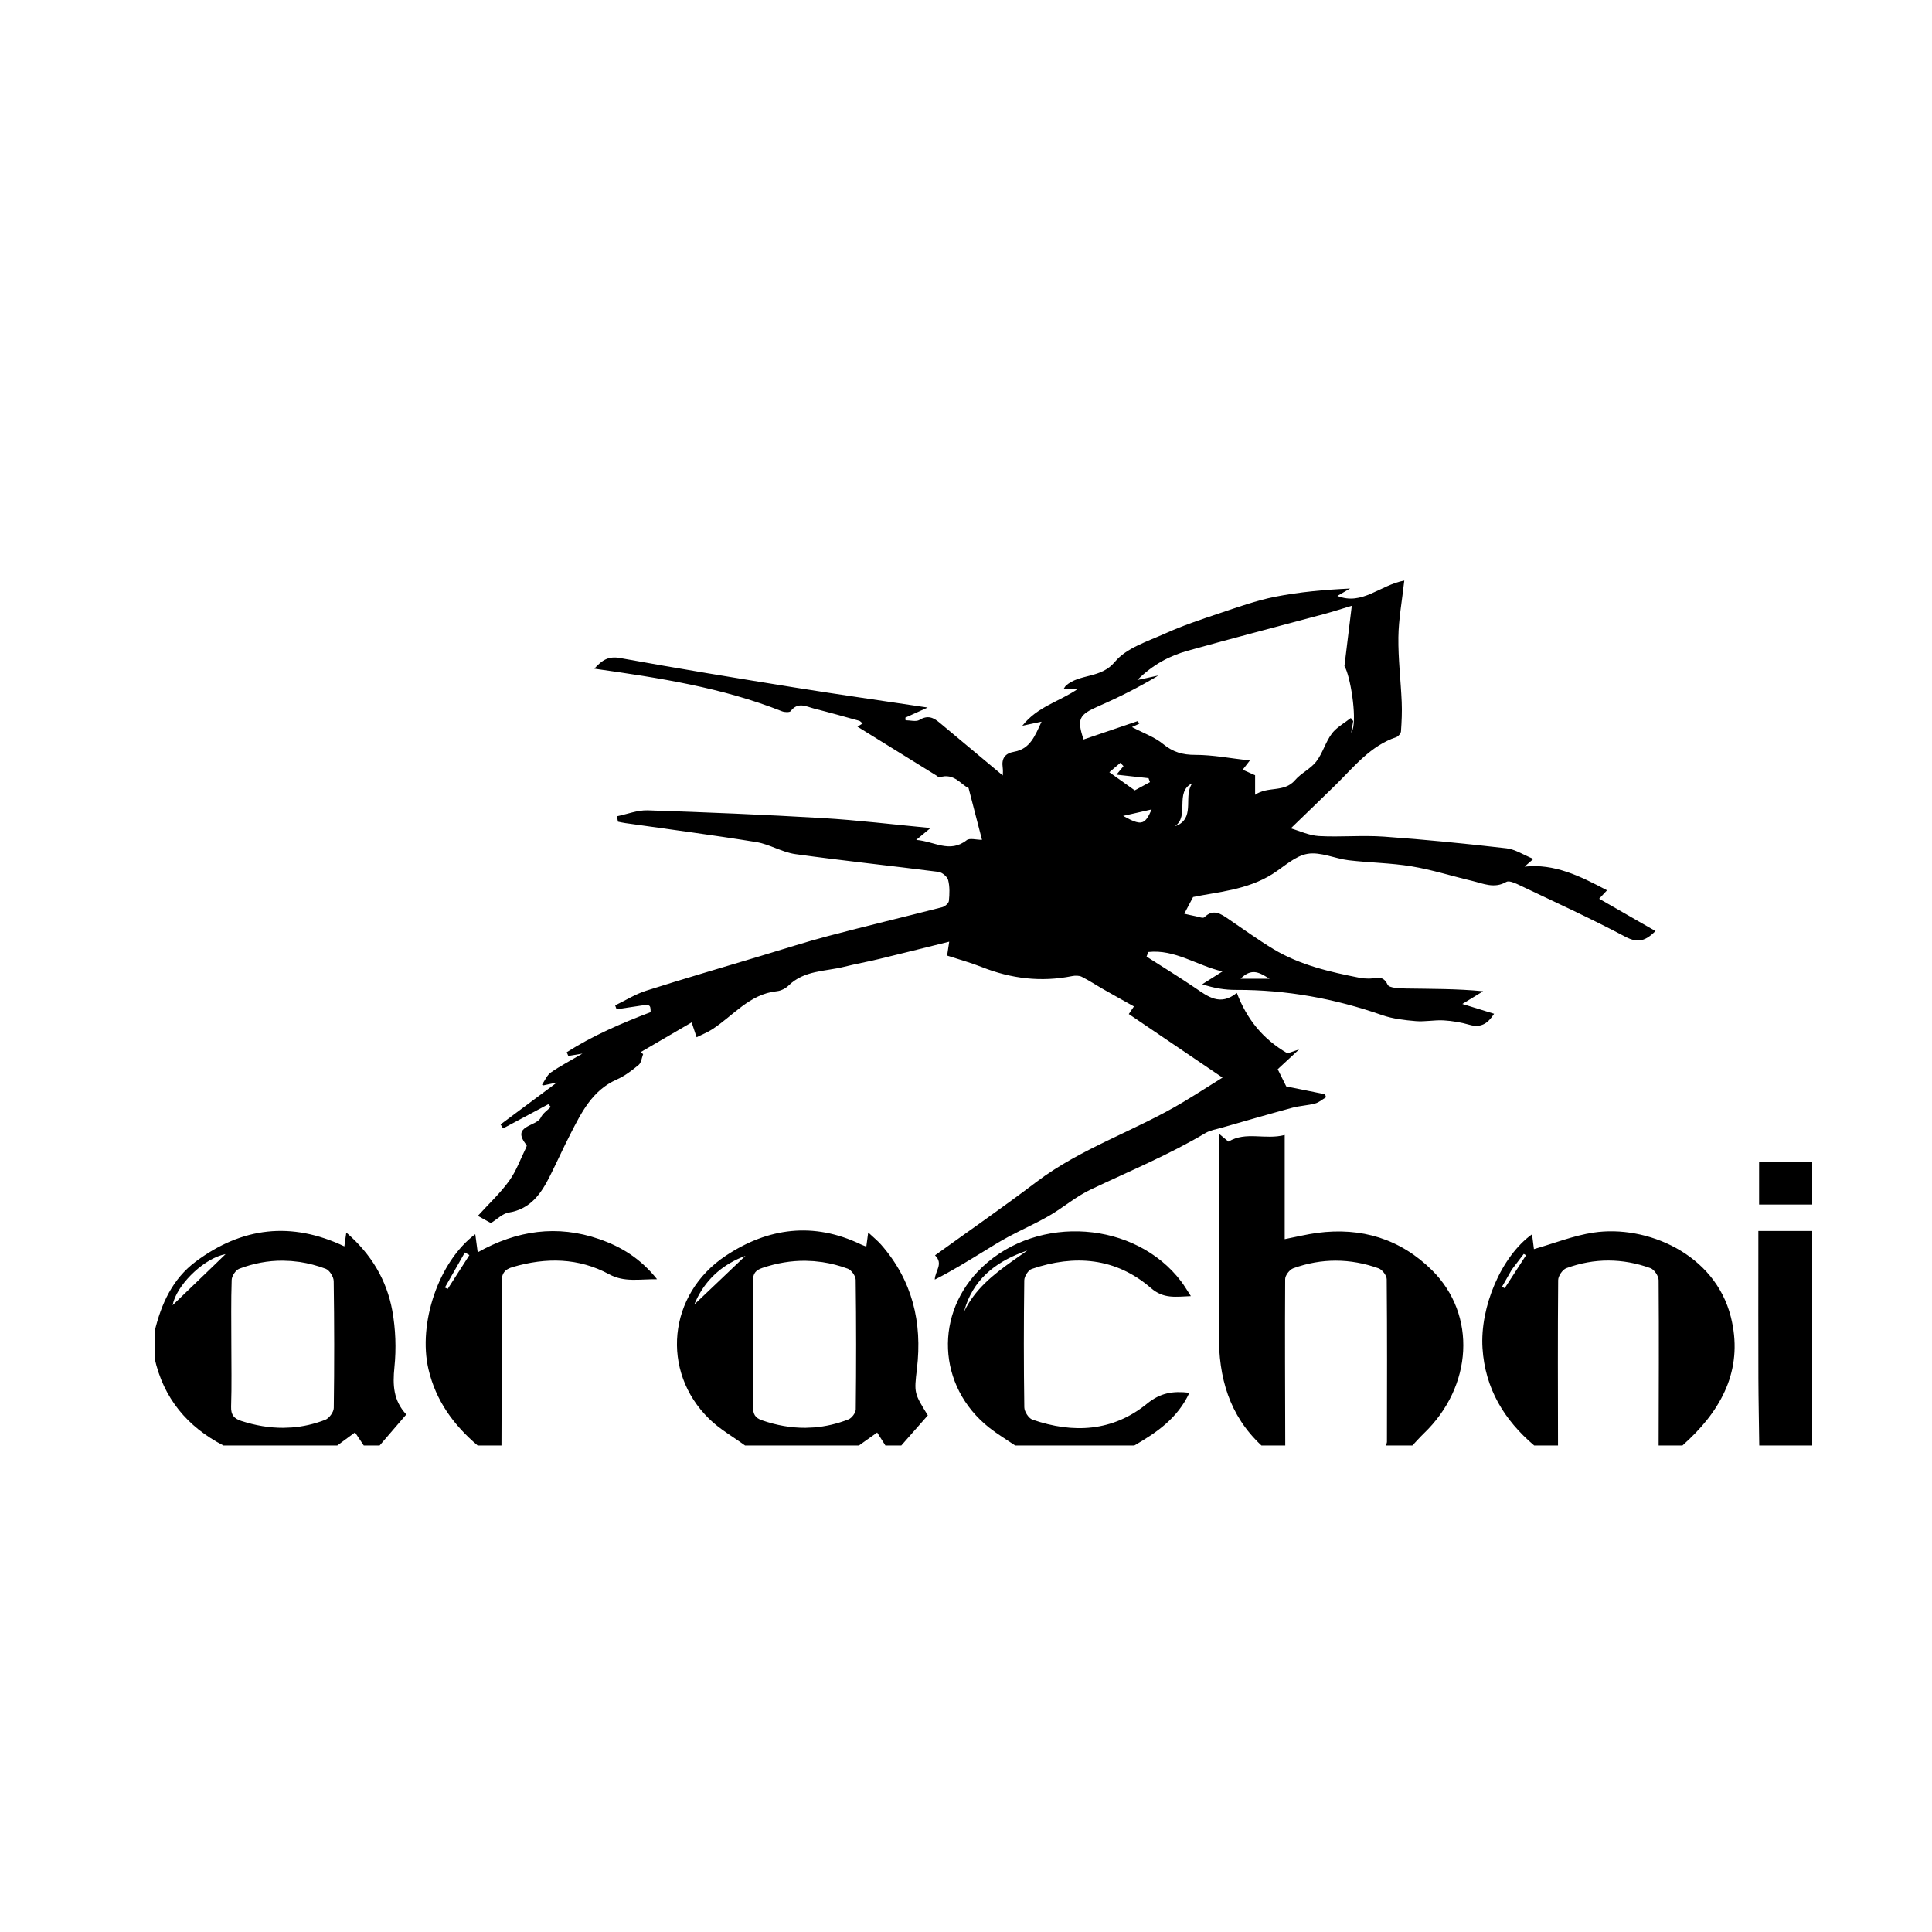 <svg xmlns="http://www.w3.org/2000/svg" xmlns:xlink="http://www.w3.org/1999/xlink" width="50" height="50" viewBox="0 0 50 50">
  <defs>
    <path id="arachni-a" d="M46.9,31.858 L46.9,37.409 L45.529,37.409 C45.522,36.831 45.509,36.252 45.507,35.673 C45.503,34.548 45.506,33.422 45.506,32.297 L45.506,31.858 L46.9,31.858 Z M31.549,29.342 C31.683,29.454 31.755,29.514 31.793,29.545 C32.243,29.27 32.742,29.506 33.248,29.373 L33.248,32.069 C33.556,32.009 33.821,31.943 34.089,31.907 C35.234,31.756 36.243,32.062 37.064,32.877 C38.222,34.029 38.117,35.881 36.849,37.097 C36.746,37.197 36.651,37.305 36.552,37.409 L35.867,37.409 C35.876,37.377 35.894,37.345 35.894,37.312 C35.896,35.91 35.901,34.508 35.888,33.106 C35.887,33.009 35.772,32.858 35.676,32.824 C34.945,32.562 34.202,32.558 33.47,32.823 C33.376,32.857 33.261,33.005 33.26,33.101 C33.251,34.537 33.259,35.973 33.262,37.409 L32.646,37.409 C31.81,36.631 31.536,35.645 31.545,34.537 C31.559,32.962 31.549,31.387 31.549,29.811 L31.549,29.342 Z M22.279,32.205 C22.319,32.224 22.361,32.238 22.42,32.262 C22.435,32.15 22.448,32.052 22.469,31.896 C22.598,32.017 22.71,32.106 22.803,32.212 C23.613,33.137 23.873,34.223 23.73,35.425 C23.655,36.056 23.658,36.056 24.012,36.63 C23.787,36.886 23.556,37.148 23.326,37.409 L22.914,37.409 C22.845,37.301 22.776,37.193 22.701,37.074 C22.52,37.203 22.374,37.306 22.229,37.409 L19.282,37.409 C18.972,37.183 18.628,36.989 18.356,36.723 C17.091,35.491 17.283,33.496 18.78,32.501 C19.875,31.773 21.054,31.616 22.279,32.205 Z M8.912,32.256 C8.927,32.149 8.941,32.046 8.962,31.898 C9.612,32.46 10.008,33.13 10.153,33.921 C10.239,34.397 10.257,34.901 10.208,35.382 C10.161,35.841 10.178,36.245 10.515,36.607 C10.278,36.882 10.051,37.146 9.825,37.409 L9.414,37.409 C9.341,37.3 9.268,37.192 9.188,37.071 C9.016,37.198 8.872,37.304 8.729,37.409 L5.782,37.409 C4.846,36.925 4.231,36.187 4,35.148 L4,34.463 C4.171,33.748 4.462,33.099 5.069,32.647 C6.261,31.76 7.536,31.603 8.912,32.256 Z M44.794,34.082 C45.113,35.35 44.626,36.381 43.715,37.249 C43.658,37.303 43.6,37.356 43.542,37.409 L42.925,37.409 C42.928,35.983 42.936,34.556 42.925,33.13 C42.924,33.022 42.811,32.855 42.712,32.819 C41.992,32.559 41.259,32.555 40.538,32.82 C40.439,32.856 40.326,33.022 40.325,33.129 C40.313,34.556 40.319,35.983 40.321,37.409 L39.704,37.409 C38.925,36.747 38.434,35.936 38.367,34.891 C38.299,33.827 38.851,32.516 39.649,31.943 C39.668,32.096 39.686,32.236 39.698,32.327 C40.218,32.179 40.72,31.977 41.24,31.899 C42.614,31.693 44.383,32.447 44.794,34.082 Z M30.568,33.163 C30.65,33.27 30.717,33.387 30.82,33.544 C30.424,33.559 30.117,33.621 29.785,33.334 C28.876,32.547 27.812,32.463 26.702,32.84 C26.611,32.871 26.509,33.033 26.508,33.135 C26.494,34.231 26.493,35.327 26.509,36.422 C26.51,36.532 26.621,36.706 26.719,36.74 C27.774,37.106 28.802,37.049 29.687,36.326 C30.03,36.046 30.354,35.994 30.781,36.045 C30.481,36.7 29.937,37.074 29.356,37.409 L26.272,37.409 C26.049,37.257 25.815,37.117 25.603,36.95 C24.248,35.88 24.168,33.972 25.425,32.788 C26.877,31.419 29.383,31.601 30.568,33.163 Z M15.508,32.068 C16.074,32.264 16.573,32.565 17.005,33.107 C16.542,33.102 16.16,33.192 15.766,32.979 C14.973,32.549 14.132,32.54 13.276,32.789 C13.056,32.852 12.979,32.959 12.981,33.198 C12.991,34.601 12.981,36.005 12.978,37.409 L12.361,37.409 C11.738,36.88 11.279,36.249 11.089,35.437 C10.812,34.249 11.353,32.646 12.3,31.941 C12.321,32.095 12.34,32.235 12.363,32.41 C13.377,31.841 14.42,31.691 15.508,32.068 Z M7.311,32.626 C6.937,32.625 6.563,32.694 6.192,32.835 C6.101,32.87 6,33.021 5.996,33.122 C5.977,33.669 5.987,34.216 5.987,34.763 C5.987,35.311 5.999,35.858 5.981,36.405 C5.974,36.62 6.06,36.714 6.244,36.774 C6.609,36.892 6.973,36.954 7.335,36.952 L7.553,36.943 C7.842,36.921 8.131,36.856 8.417,36.745 C8.519,36.706 8.637,36.544 8.638,36.438 C8.654,35.344 8.652,34.249 8.636,33.155 C8.635,33.044 8.527,32.873 8.429,32.836 C8.206,32.753 7.983,32.694 7.759,32.66 L7.535,32.635 L7.311,32.626 Z M20.842,32.629 C20.473,32.626 20.103,32.688 19.733,32.813 C19.559,32.872 19.483,32.955 19.488,33.154 C19.504,33.689 19.494,34.225 19.494,34.761 C19.494,35.309 19.502,35.857 19.489,36.404 C19.485,36.592 19.54,36.696 19.722,36.758 C20.097,36.888 20.471,36.954 20.844,36.952 L21.067,36.942 C21.365,36.918 21.662,36.85 21.958,36.734 C22.045,36.7 22.146,36.564 22.147,36.474 C22.16,35.356 22.16,34.238 22.145,33.121 C22.143,33.022 22.035,32.87 21.943,32.835 C21.724,32.754 21.504,32.697 21.283,32.664 L21.063,32.639 L20.842,32.629 Z M26.587,32.363 C25.85,32.616 25.264,33.029 25.001,33.775 L24.946,33.953 C25.228,33.363 25.709,32.985 26.21,32.629 L26.399,32.496 L26.587,32.363 Z M5.838,32.457 C5.311,32.556 4.659,33.169 4.494,33.673 L4.467,33.779 C4.707,33.548 4.971,33.294 5.234,33.04 L5.497,32.787 L5.838,32.457 Z M19.292,32.501 C18.737,32.707 18.316,33.061 18.049,33.583 L17.966,33.763 L18.633,33.129 L19.292,32.501 Z M12.03,32.415 L11.514,33.321 L11.55,33.339 L11.586,33.358 L12.148,32.482 L12.089,32.448 L12.03,32.415 Z M39.435,32.451 L39.124,32.859 L38.872,33.301 L38.941,33.339 C39.125,33.054 39.309,32.77 39.494,32.486 L39.435,32.451 L39.377,32.417 Z M36.343,15.025 C36.284,15.556 36.196,16.023 36.19,16.492 C36.183,17.05 36.252,17.608 36.276,18.167 C36.287,18.42 36.275,18.675 36.257,18.928 C36.253,18.981 36.19,19.058 36.138,19.076 C35.47,19.3 35.05,19.836 34.575,20.304 C34.189,20.684 33.799,21.057 33.406,21.438 C33.63,21.502 33.879,21.623 34.134,21.637 C34.694,21.668 35.258,21.612 35.817,21.652 C36.875,21.727 37.932,21.833 38.986,21.954 C39.213,21.98 39.427,22.124 39.684,22.229 C39.598,22.305 39.526,22.367 39.455,22.429 C40.23,22.343 40.897,22.676 41.59,23.041 C41.522,23.113 41.462,23.178 41.386,23.259 C41.881,23.543 42.352,23.814 42.844,24.096 C42.602,24.333 42.407,24.425 42.066,24.244 C41.15,23.758 40.205,23.329 39.269,22.882 C39.181,22.841 39.046,22.787 38.983,22.824 C38.673,23.005 38.386,22.866 38.094,22.796 C37.572,22.673 37.058,22.508 36.531,22.421 C35.996,22.332 35.447,22.328 34.906,22.264 C34.546,22.221 34.174,22.04 33.838,22.097 C33.516,22.152 33.23,22.43 32.934,22.618 C32.269,23.039 31.496,23.084 30.877,23.215 C30.771,23.416 30.707,23.538 30.649,23.647 C30.734,23.666 30.843,23.693 30.953,23.714 C31.025,23.729 31.134,23.772 31.167,23.74 C31.406,23.507 31.6,23.654 31.802,23.791 C32.187,24.051 32.563,24.326 32.96,24.565 C33.645,24.976 34.414,25.153 35.188,25.305 C35.265,25.32 35.345,25.325 35.424,25.326 C35.598,25.33 35.785,25.212 35.911,25.483 C35.952,25.572 36.224,25.579 36.391,25.582 C37.041,25.593 37.691,25.586 38.384,25.653 C38.211,25.758 38.038,25.864 37.845,25.982 C38.105,26.062 38.381,26.147 38.667,26.236 C38.509,26.484 38.33,26.606 38.037,26.523 C37.819,26.46 37.589,26.421 37.363,26.407 C37.123,26.393 36.878,26.447 36.638,26.426 C36.347,26.401 36.047,26.367 35.773,26.272 C34.545,25.842 33.287,25.613 31.985,25.618 C31.704,25.619 31.424,25.575 31.114,25.472 C31.274,25.371 31.434,25.27 31.637,25.141 C30.969,24.985 30.402,24.561 29.717,24.638 C29.702,24.677 29.688,24.717 29.673,24.757 C30.09,25.024 30.513,25.283 30.923,25.561 C31.258,25.788 31.576,26.046 32.009,25.696 C32.269,26.376 32.678,26.888 33.32,27.26 C33.342,27.253 33.437,27.221 33.62,27.159 C33.394,27.368 33.231,27.518 33.067,27.671 C33.159,27.856 33.227,27.993 33.288,28.116 C33.623,28.184 33.958,28.251 34.292,28.319 C34.301,28.345 34.31,28.37 34.318,28.396 C34.224,28.452 34.137,28.531 34.035,28.558 C33.842,28.61 33.636,28.616 33.442,28.669 C32.829,28.835 32.219,29.013 31.608,29.188 C31.47,29.228 31.319,29.251 31.199,29.322 C30.246,29.889 29.223,30.311 28.225,30.786 C27.847,30.965 27.521,31.249 27.156,31.461 C26.814,31.659 26.449,31.819 26.099,32.007 C25.87,32.13 25.649,32.269 25.427,32.405 C25.025,32.65 24.625,32.899 24.192,33.116 C24.197,32.894 24.425,32.708 24.198,32.488 C25.059,31.867 25.951,31.249 26.815,30.594 C27.986,29.705 29.395,29.262 30.638,28.511 C30.944,28.327 31.244,28.134 31.639,27.888 C30.786,27.31 30.001,26.777 29.213,26.243 C29.265,26.165 29.3,26.113 29.346,26.046 C29.078,25.896 28.819,25.753 28.562,25.606 C28.372,25.498 28.191,25.377 27.996,25.279 C27.927,25.245 27.826,25.245 27.746,25.261 C26.943,25.422 26.169,25.328 25.411,25.028 C25.128,24.916 24.834,24.835 24.511,24.73 C24.521,24.663 24.538,24.55 24.566,24.37 C23.929,24.528 23.338,24.677 22.745,24.82 C22.446,24.892 22.143,24.946 21.844,25.021 C21.355,25.143 20.813,25.109 20.411,25.503 C20.334,25.579 20.214,25.641 20.107,25.652 C19.391,25.726 18.972,26.293 18.423,26.644 C18.306,26.719 18.174,26.771 18.028,26.844 C17.978,26.695 17.947,26.602 17.9,26.459 C17.443,26.726 17.011,26.977 16.58,27.229 L16.644,27.28 C16.608,27.375 16.597,27.502 16.529,27.559 C16.354,27.704 16.167,27.847 15.961,27.938 C15.325,28.219 15.047,28.793 14.757,29.358 C14.576,29.711 14.414,30.073 14.236,30.428 C14.006,30.888 13.734,31.291 13.161,31.382 C13.007,31.406 12.872,31.55 12.704,31.653 C12.626,31.61 12.52,31.551 12.367,31.466 C12.654,31.151 12.948,30.878 13.178,30.559 C13.364,30.301 13.473,29.989 13.615,29.7 C13.624,29.68 13.637,29.646 13.628,29.635 C13.207,29.121 13.884,29.163 13.997,28.92 C14.047,28.812 14.166,28.736 14.254,28.646 C14.233,28.623 14.211,28.6 14.19,28.577 C13.8,28.786 13.41,28.994 13.02,29.203 C12.998,29.169 12.977,29.135 12.955,29.1 C13.415,28.758 13.875,28.415 14.411,28.016 C14.231,28.053 14.143,28.072 14.054,28.091 C14.045,28.084 14.028,28.071 14.028,28.071 C14.101,27.963 14.155,27.826 14.255,27.756 C14.487,27.593 14.741,27.462 15.073,27.267 C14.886,27.298 14.797,27.313 14.707,27.327 C14.694,27.295 14.68,27.263 14.667,27.231 C15.342,26.801 16.075,26.485 16.838,26.194 C16.836,25.989 16.83,25.986 16.481,26.041 L15.957,26.119 L15.92,26.019 C16.188,25.89 16.445,25.727 16.726,25.638 C17.702,25.327 18.686,25.041 19.667,24.746 C20.253,24.571 20.835,24.382 21.426,24.226 C22.411,23.966 23.401,23.731 24.388,23.477 C24.456,23.459 24.551,23.377 24.557,23.317 C24.575,23.138 24.582,22.948 24.538,22.776 C24.515,22.688 24.382,22.576 24.288,22.564 C23.054,22.405 21.817,22.276 20.586,22.105 C20.24,22.057 19.918,21.849 19.573,21.793 C18.447,21.61 17.316,21.463 16.187,21.302 C16.121,21.293 16.057,21.278 15.993,21.265 C15.984,21.219 15.975,21.172 15.966,21.125 C16.231,21.071 16.498,20.963 16.761,20.971 C18.272,21.021 19.782,21.083 21.291,21.172 C22.19,21.225 23.085,21.335 24.082,21.429 C23.928,21.557 23.85,21.622 23.711,21.737 C24.182,21.773 24.576,22.089 25.018,21.744 C25.096,21.683 25.262,21.735 25.414,21.735 C25.307,21.322 25.196,20.894 25.066,20.393 C24.881,20.32 24.692,19.99 24.317,20.118 C24.296,20.125 24.259,20.087 24.231,20.069 C23.558,19.653 22.886,19.237 22.191,18.806 C22.208,18.796 22.263,18.761 22.325,18.723 C22.286,18.692 22.263,18.661 22.234,18.653 C21.85,18.546 21.466,18.438 21.08,18.341 C20.872,18.289 20.654,18.152 20.464,18.402 C20.435,18.441 20.305,18.434 20.238,18.408 C18.691,17.794 17.061,17.542 15.381,17.305 C15.586,17.077 15.751,16.975 16.05,17.03 C17.554,17.303 19.062,17.55 20.571,17.793 C21.679,17.971 22.789,18.128 24.008,18.311 C23.758,18.424 23.594,18.498 23.431,18.572 L23.435,18.64 C23.557,18.64 23.708,18.685 23.797,18.631 C24.009,18.501 24.158,18.569 24.318,18.704 C24.862,19.161 25.408,19.615 25.952,20.069 C25.952,20.034 25.962,19.948 25.95,19.865 C25.915,19.628 26.01,19.496 26.246,19.455 C26.662,19.382 26.784,19.044 26.955,18.677 C26.788,18.712 26.672,18.737 26.458,18.782 C26.856,18.279 27.411,18.163 27.905,17.822 L27.531,17.822 C27.56,17.78 27.569,17.759 27.584,17.745 C27.944,17.427 28.488,17.569 28.854,17.127 C29.151,16.769 29.695,16.601 30.151,16.396 C30.606,16.19 31.084,16.031 31.558,15.872 C32.034,15.713 32.51,15.541 32.999,15.444 C33.633,15.319 34.28,15.262 34.94,15.231 L34.611,15.422 C35.251,15.68 35.713,15.142 36.343,15.025 Z M46.9,30.077 L46.9,31.173 L45.525,31.173 L45.525,30.077 L46.9,30.077 Z M32.795,25.293 C32.59,25.169 32.382,25.048 32.107,25.329 L32.107,25.329 L32.856,25.329 Z M30.859,20.268 C30.38,20.499 30.804,21.117 30.399,21.389 L30.507,21.341 C30.92,21.109 30.622,20.581 30.859,20.268 Z M29.804,20.948 L29.434,21.032 L29.067,21.115 C29.135,21.153 29.196,21.185 29.249,21.211 C29.366,21.267 29.452,21.293 29.521,21.286 L29.569,21.275 C29.659,21.242 29.722,21.136 29.804,20.948 Z M34.984,15.677 C34.743,15.75 34.505,15.827 34.265,15.892 C33.089,16.209 31.91,16.513 30.738,16.841 C30.274,16.972 29.845,17.19 29.433,17.599 L29.568,17.57 C29.679,17.546 29.771,17.526 29.856,17.508 L29.981,17.481 C29.477,17.784 28.962,18.043 28.434,18.274 C27.925,18.497 27.864,18.6 28.042,19.138 L29.443,18.662 C29.457,18.684 29.472,18.705 29.487,18.727 C29.41,18.763 29.334,18.798 29.295,18.816 C29.601,18.977 29.884,19.076 30.101,19.255 C30.356,19.464 30.605,19.537 30.934,19.536 C31.388,19.536 31.841,19.625 32.346,19.682 C32.261,19.791 32.217,19.847 32.161,19.92 C32.283,19.974 32.391,20.022 32.482,20.063 L32.482,20.569 C32.812,20.339 33.233,20.519 33.514,20.192 C33.671,20.008 33.918,19.898 34.064,19.709 C34.231,19.493 34.303,19.206 34.467,18.987 C34.559,18.863 34.696,18.772 34.829,18.678 L34.959,18.582 C34.98,18.608 35.001,18.634 35.021,18.661 C35.007,18.743 34.993,18.826 34.968,18.964 L35.003,18.894 C35.118,18.548 34.945,17.483 34.794,17.239 C34.864,16.664 34.923,16.176 34.984,15.677 Z M28.996,19.741 C28.896,19.826 28.797,19.911 28.71,19.985 C28.816,20.061 28.908,20.126 28.999,20.192 C29.115,20.274 29.229,20.356 29.367,20.454 L29.422,20.425 C29.485,20.39 29.573,20.343 29.666,20.292 L29.761,20.241 L29.724,20.139 C29.462,20.11 29.2,20.081 28.894,20.048 C28.977,19.948 29.026,19.888 29.076,19.828 C29.049,19.799 29.022,19.77 28.996,19.741 Z"/>
  </defs>
  <use fill-rule="evenodd" xlink:href="#arachni-a"/>
</svg>
